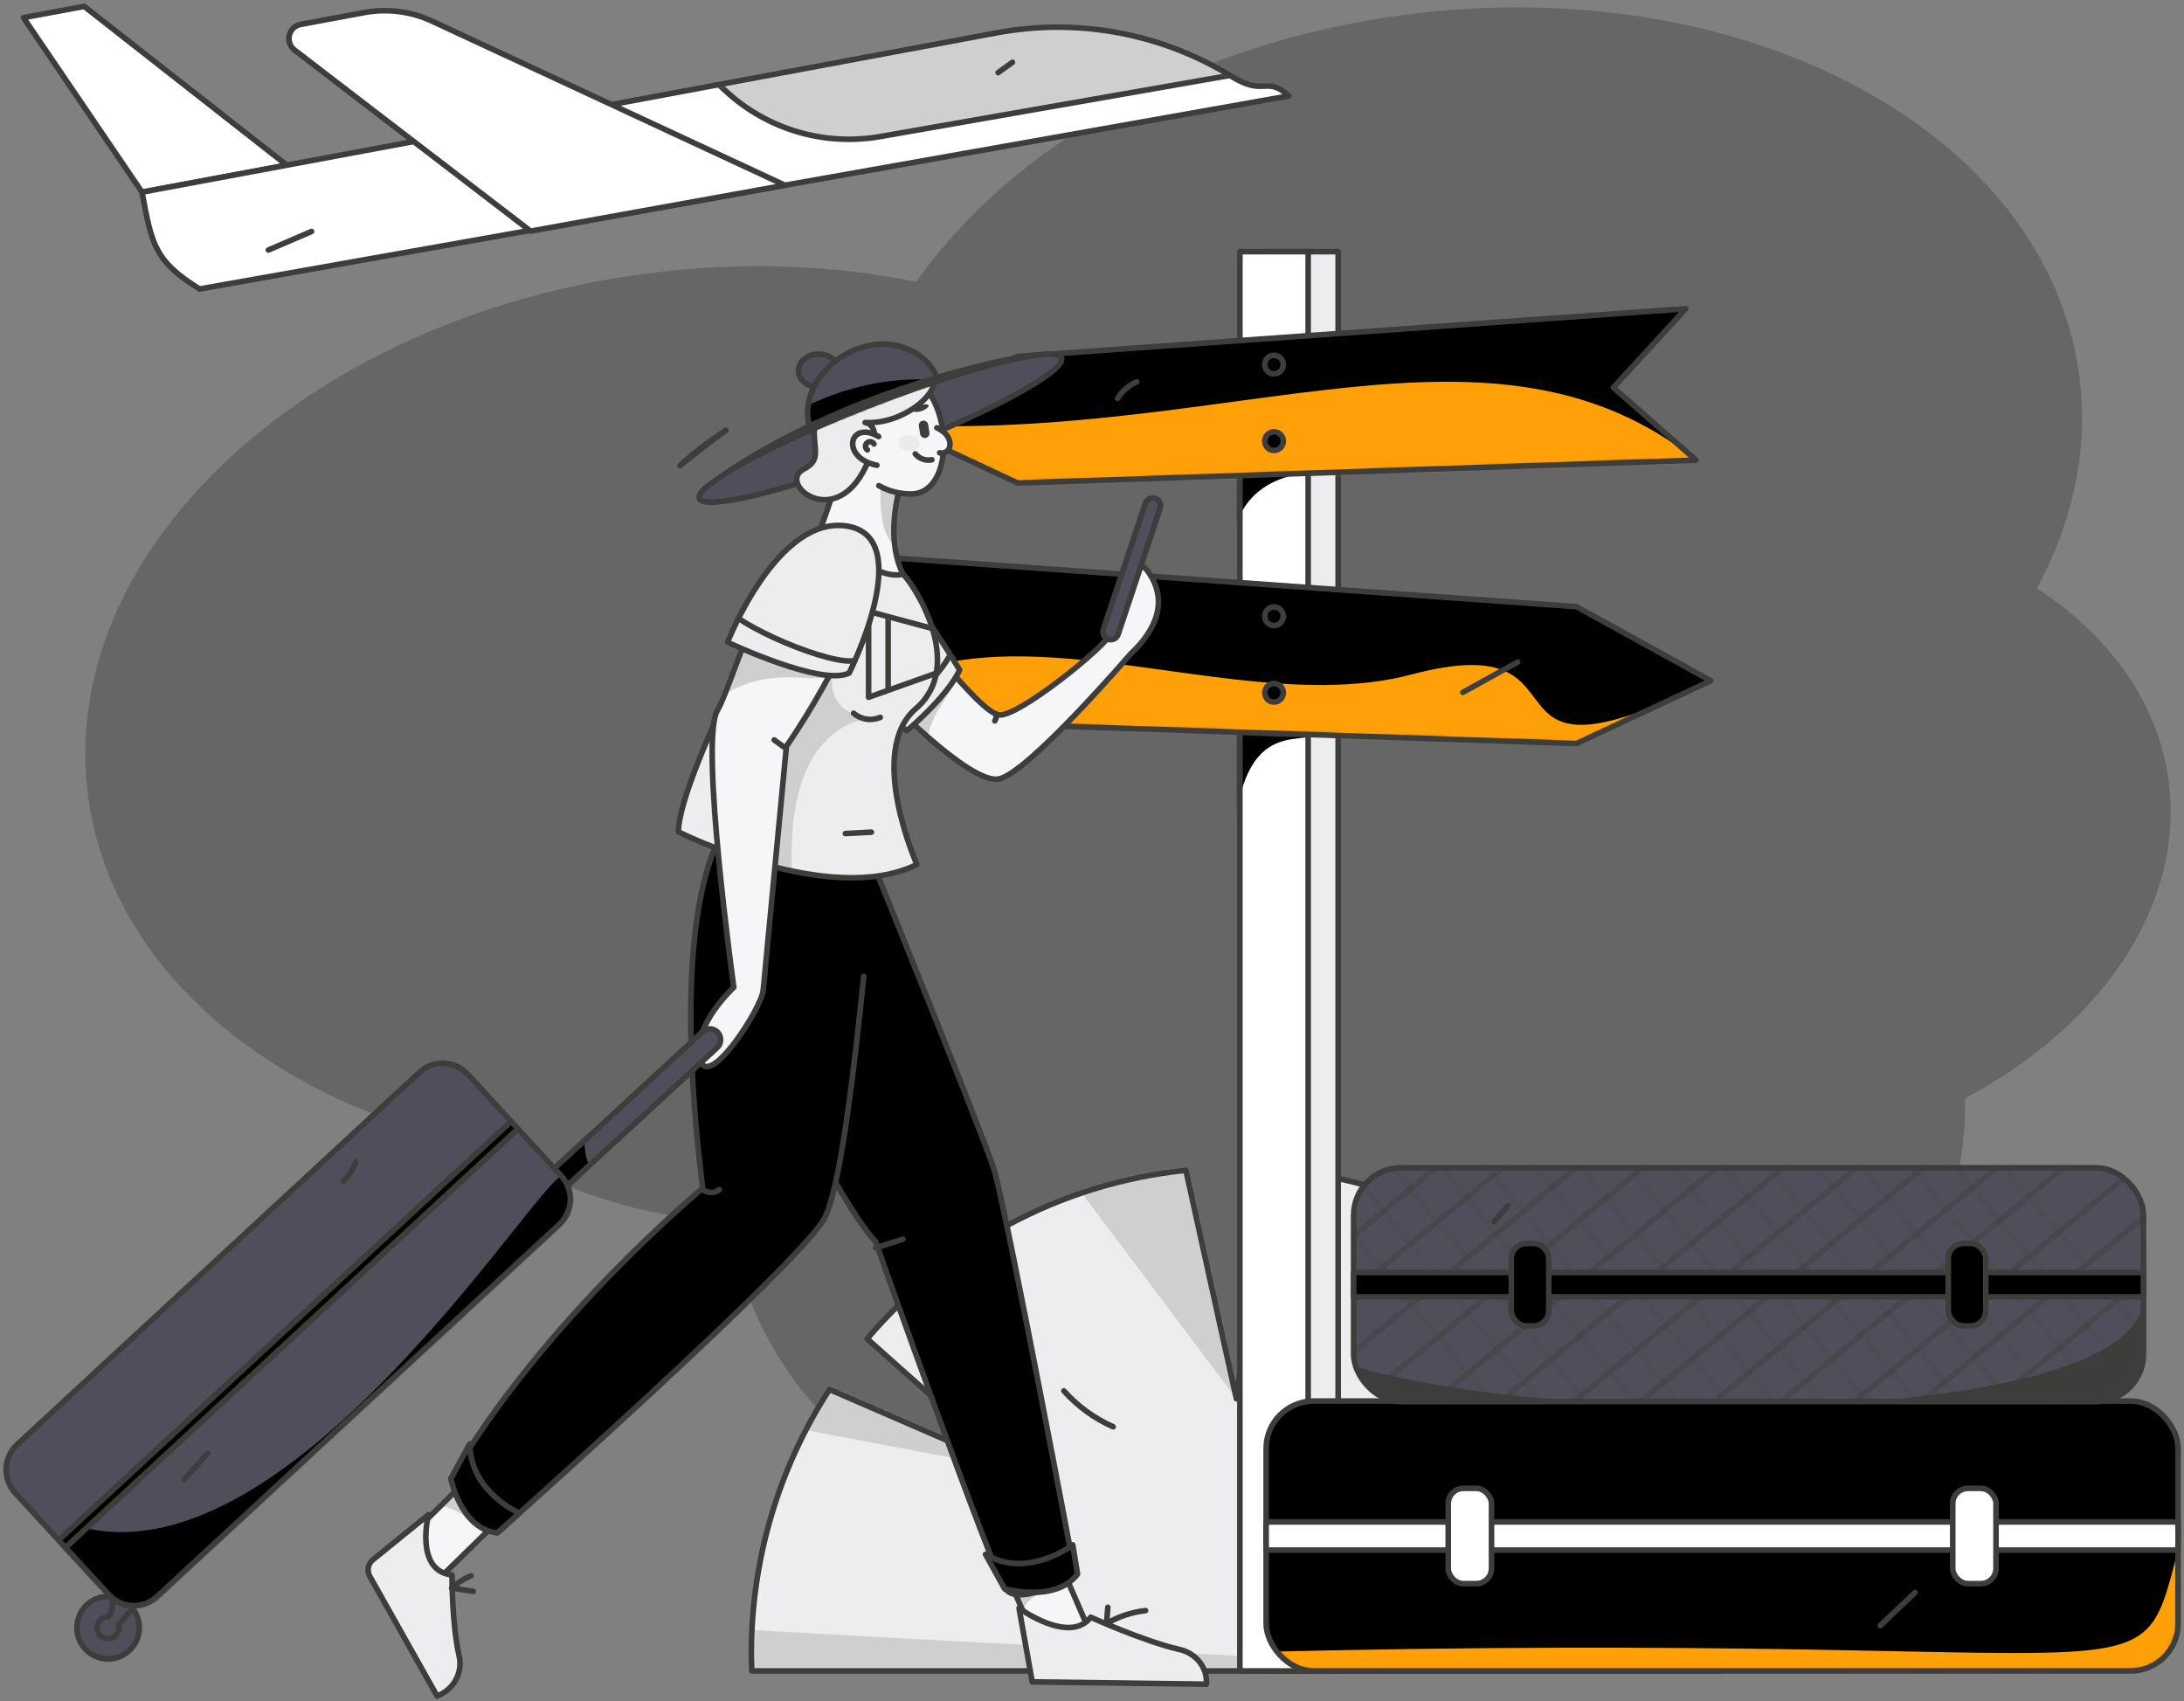 <svg width="579" height="451" viewBox="0 0 579 451" fill="none"
    xmlns="http://www.w3.org/2000/svg">
    <rect x="0" y="0" width="579" height="451" fill="#808080" stroke="none"/>
    <path opacity="0.2" d="M132.068 304.901C148.755 315.639 170.105 322.525 193.661 324.226C193.673 324.319 193.681 324.412 193.693 324.504C202.12 389.184 282.059 432.092 372.24 420.341C458.131 409.15 522.333 352.413 520.967 291.16C557.051 271.938 579.222 240.041 574.94 207.176C572.22 186.299 559.276 168.536 539.996 155.96C549.56 138.316 553.771 119.143 551.24 99.723C542.813 35.043 462.874 -7.865 372.693 3.886C315.511 11.337 267.951 38.978 242.942 74.695C220.757 70.211 196.462 69.244 171.371 72.513C81.19 84.264 14.916 146.223 23.343 210.903C29.488 258.059 73.647 293.634 132.068 304.901Z" fill="currentColor"/>
    <path d="M385.014 397.492C385.014 397.492 415.043 392.482 445.83 387.327C434.59 361.33 415.124 339.742 390.423 325.882L375.467 342.268C375.467 342.268 377.898 333.437 381.272 321.234C366.97 314.66 351.575 310.79 335.864 309.821L327.78 370.804C327.78 370.804 321.141 340.977 314.394 310.237C280.628 313.74 250.762 330.36 229.895 354.911L268.8 389.547C268.8 389.547 243.001 378.378 219.903 368.342C206.352 389.225 199.156 413.592 199.188 438.486C199.188 439.986 199.25 441.47 199.301 442.958H456.259C456.31 441.47 456.372 439.986 456.372 438.486C456.379 425.733 454.498 413.05 450.791 400.848L385.014 397.492Z" fill="#ECEDEE"/>
    <mask id="mask0_0_876" style="mask-type:luminance" maskUnits="userSpaceOnUse" x="199" y="309" width="258" height="134">
        <path fill-rule="evenodd" clip-rule="evenodd" d="M385.014 397.492C385.014 397.492 415.043 392.483 445.83 387.327C434.59 361.33 415.124 339.742 390.423 325.882L375.467 342.268C375.467 342.268 377.898 333.437 381.272 321.234C366.97 314.66 351.575 310.79 335.864 309.821L327.78 370.804C327.78 370.804 321.141 340.977 314.394 310.237C280.628 313.74 250.762 330.36 229.895 354.911L268.8 389.547C268.8 389.547 243.001 378.378 219.903 368.342C206.352 389.225 199.156 413.592 199.188 438.486C199.188 439.986 199.25 441.47 199.301 442.958H456.259C456.31 441.47 456.372 439.986 456.372 438.486C456.379 425.733 454.498 413.05 450.791 400.848L385.014 397.492Z" fill="white"/>
    </mask>
    <g mask="url(#mask0_0_876)">
        <path d="M472.128 390.5L385.014 397.492L453.598 372.465" fill="#CFCFD0"/>
        <path d="M405.639 323.554L375.467 342.268L388.744 321.915" fill="#CFCFD0"/>
        <path d="M259.384 279.837L327.78 370.804V303.061" fill="#CFCFD0"/>
        <path d="M199.188 376.39L268.801 389.547L212.709 354.431" fill="#CFCFD0"/>
        <path d="M180.009 430.94C379.479 442.958 490.477 442.599 552.061 466.644C613.646 490.69 465.043 445.149 468.313 446.242C471.583 447.335 439.973 457.172 439.973 457.172L208.349 448.975L186.549 451.16" fill="#CFCFD0"/>
        <ellipse cx="395.606" cy="431.793" rx="21.462" ry="30.295" transform="rotate(-40.628 395.606 431.793)" fill="#CFCFD0"/>
    </g>
    <path fill-rule="evenodd" clip-rule="evenodd" d="M385.014 397.492C385.014 397.492 415.043 392.482 445.83 387.327C434.59 361.33 415.124 339.742 390.423 325.882L375.467 342.268C375.467 342.268 377.898 333.437 381.272 321.234C366.97 314.66 351.575 310.79 335.864 309.821L327.78 370.804C327.78 370.804 321.141 340.977 314.394 310.237C280.628 313.74 250.762 330.36 229.895 354.911L268.8 389.547C268.8 389.547 243.001 378.378 219.903 368.342C206.352 389.225 199.156 413.592 199.188 438.486C199.188 439.986 199.25 441.47 199.301 442.958H456.259C456.31 441.47 456.372 439.986 456.372 438.486C456.379 425.733 454.498 413.05 450.791 400.848L385.014 397.492Z" stroke="#3D3D3C" stroke-width="1.486" stroke-linecap="round" stroke-linejoin="round"/>
    <path d="M282.051 368.721C285.678 372.782 290.129 376.023 295.107 378.229" stroke="#3D3D3C" stroke-width="1.486" stroke-linecap="round" stroke-linejoin="round"/>
    <path d="M383.952 347.055L381.227 349.788" stroke="#3D3D3C" stroke-width="1.486" stroke-linecap="round" stroke-linejoin="round"/>
    <rect x="336.657" y="66.709" width="18.103" height="376.249" fill="#ECEDEE" stroke="#3D3D3C" stroke-width="1.486" stroke-linecap="round" stroke-linejoin="round"/>
    <rect x="328.703" y="66.709" width="18.103" height="376.249" fill="white"/>
    <mask id="mask1_0_876" style="mask-type:luminance" maskUnits="userSpaceOnUse" x="328" y="66" width="19" height="377">
        <rect x="328.703" y="66.709" width="18.103" height="376.249" fill="white"/>
    </mask>
    <g mask="url(#mask1_0_876)">
        <path d="M326.256 240.15C325.711 190.275 340.485 197.247 350.81 194.854C361.136 192.461 312.086 178.253 312.086 178.253" fill="currentColor"/>
        <path d="M326.528 145.873C327.618 125.243 347.363 125.431 347.363 125.431L327.755 116.943L321.487 121.554" fill="currentColor"/>
    </g>
    <rect x="328.703" y="66.709" width="18.103" height="376.249" stroke="#3D3D3C" stroke-width="1.486" stroke-linecap="round" stroke-linejoin="round"/>
    <path d="M446.919 81.836L269.732 94.488L236.818 112.64L269.732 128.042L449.662 121.991L427.719 102.739L446.919 81.836Z" fill="currentColor"/>
    <mask id="mask2_0_876" style="mask-type:luminance" maskUnits="userSpaceOnUse" x="236" y="81" width="214" height="48">
        <path fill-rule="evenodd" clip-rule="evenodd" d="M446.919 81.836L269.732 94.488L236.818 112.64L269.732 128.042L449.662 121.991L427.719 102.739L446.919 81.836Z" fill="white"/>
    </mask>
    <g mask="url(#mask2_0_876)">
        <path d="M202.541 110.488C202.541 110.488 145.881 108.337 236.818 112.64C327.755 116.943 395.398 78.846 449.662 121.991C503.925 165.137 236.818 128.042 236.818 128.042L204.721 89.721" fill="#FFA008"/>
    </g>
    <path fill-rule="evenodd" clip-rule="evenodd" d="M446.919 81.836L269.732 94.488L236.818 112.64L269.732 128.042L449.662 121.991L427.719 102.739L446.919 81.836V81.836Z" stroke="#3D3D3C" stroke-width="1.486" stroke-linecap="round" stroke-linejoin="round"/>
    <path d="M226.365 147.148L417.965 160.829L453.557 180.458L417.965 197.113L223.399 190.57L247.126 169.751L226.365 147.148Z" fill="currentColor"/>
    <mask id="mask3_0_876" style="mask-type:luminance" maskUnits="userSpaceOnUse" x="223" y="147" width="231" height="51">
        <path fill-rule="evenodd" clip-rule="evenodd" d="M226.365 147.148L417.965 160.829L453.557 180.458L417.965 197.113L223.399 190.57L247.126 169.751L226.365 147.148Z" fill="white"/>
    </mask>
    <g mask="url(#mask3_0_876)">
        <path d="M215.621 198.247C251.111 148.915 322.655 192.461 374.216 178.799C425.777 165.137 386.838 213.266 453.557 180.458C520.275 147.649 388.386 240.15 388.386 240.15L239.601 219.24L230.336 213.775" fill="#FFA008"/>
    </g>
    <path fill-rule="evenodd" clip-rule="evenodd" d="M226.365 147.148L417.965 160.829L453.557 180.458L417.965 197.113L223.399 190.57L247.126 169.751L226.365 147.148V147.148Z" stroke="#3D3D3C" stroke-width="1.486" stroke-linecap="round" stroke-linejoin="round"/>
    <ellipse cx="337.754" cy="96.647" rx="2.457" ry="2.464" fill="currentColor" stroke="#3D3D3C" stroke-width="1.486" stroke-linecap="round" stroke-linejoin="round"/>
    <ellipse cx="337.754" cy="116.943" rx="2.457" ry="2.464" fill="currentColor" stroke="#3D3D3C" stroke-width="1.486" stroke-linecap="round" stroke-linejoin="round"/>
    <ellipse cx="337.754" cy="163.354" rx="2.457" ry="2.464" fill="currentColor" stroke="#3D3D3C" stroke-width="1.486" stroke-linecap="round" stroke-linejoin="round"/>
    <ellipse cx="337.754" cy="183.65" rx="2.457" ry="2.464" fill="currentColor" stroke="#3D3D3C" stroke-width="1.486" stroke-linecap="round" stroke-linejoin="round"/>
    <path d="M301.359 101.226C299.254 102.129 297.481 103.662 296.283 105.614" stroke="#3D3D3C" stroke-width="1.486" stroke-linecap="round" stroke-linejoin="round"/>
    <path d="M402.346 175.516L387.815 183.536" stroke="#3D3D3C" stroke-width="1.486" stroke-linecap="round" stroke-linejoin="round"/>
    <path d="M341.115 383.568L339.484 385.757" stroke="#3D3D3C" stroke-width="1.486" stroke-linecap="round" stroke-linejoin="round"/>
    <path d="M6.223 4.683L37.649 50.937L76.027 43.783L22.31 1.685L6.223 4.683Z" fill="white" stroke="#3D3D3C" stroke-width="1.486" stroke-linecap="round" stroke-linejoin="round"/>
    <path d="M326.728 20.382C308.083 8.842 285.803 4.676 264.248 8.699L37.649 50.937C40.242 64.922 41.018 69.233 52.899 76.609L341.673 25.433C335.723 19.961 335.25 25.658 326.728 20.382Z" fill="white"/>
    <mask id="mask4_0_876" style="mask-type:luminance" maskUnits="userSpaceOnUse" x="37" y="7" width="305" height="70">
        <path fill-rule="evenodd" clip-rule="evenodd" d="M326.728 20.382C308.083 8.842 285.803 4.676 264.248 8.699L37.649 50.937C40.242 64.922 41.018 69.233 52.899 76.609L341.673 25.433C335.723 19.961 335.25 25.658 326.728 20.382Z" fill="white"/>
    </mask>
    <g mask="url(#mask4_0_876)">
        <path d="M184.879 17.252L192.596 24.308C203.597 34.377 218.647 38.771 233.337 36.204L355.811 14.779L310.226 -25.095L199.75 16.565L184.879 17.252Z" fill="#CFCFD0"/>
        <path fill-rule="evenodd" clip-rule="evenodd" d="M184.879 17.252L192.596 24.308C203.597 34.377 218.647 38.771 233.337 36.204L355.811 14.779L310.226 -25.095L199.75 16.565L184.879 17.252Z" stroke="#3D3D3C" stroke-width="1.486" stroke-linecap="round" stroke-linejoin="round"/>
    </g>
    <path fill-rule="evenodd" clip-rule="evenodd" d="M326.728 20.382C308.083 8.842 285.803 4.676 264.248 8.699L37.649 50.937V50.937C40.242 64.922 41.018 69.233 52.899 76.609L341.673 25.433C335.723 19.961 335.25 25.658 326.728 20.382Z" stroke="#3D3D3C" stroke-width="1.486" stroke-linecap="round" stroke-linejoin="round"/>
    <path d="M79.726 6.469L96.521 3.338C102.557 2.213 108.792 2.978 114.377 5.528L208.096 49.105L140.659 61.267L78.102 13.279C75.473 11.262 76.471 7.075 79.726 6.469Z" fill="white" stroke="#3D3D3C" stroke-width="1.486" stroke-linecap="round" stroke-linejoin="round"/>
    <path d="M268.413 16.511L264.605 19.253" stroke="#3D3D3C" stroke-width="1.486" stroke-linecap="round" stroke-linejoin="round"/>
    <path d="M82.597 61.363L71.152 66.281" stroke="#3D3D3C" stroke-width="1.486" stroke-linecap="round" stroke-linejoin="round"/>
    <rect x="335.668" y="371.414" width="241.768" height="71.544" rx="12.572" fill="currentColor"/>
    <mask id="mask5_0_876" style="mask-type:luminance" maskUnits="userSpaceOnUse" x="335" y="371" width="243" height="72">
        <rect x="335.668" y="371.414" width="241.768" height="71.544" rx="12.572" fill="white"/>
    </mask>
    <g mask="url(#mask5_0_876)">
        <path d="M305.888 438.679C577.436 430.368 565.766 454.922 577.436 410.914C589.105 366.906 617.627 447.423 617.627 447.423L591.467 470.011L395.41 477.298L353.847 463.787" fill="#FFA008"/>
    </g>
    <rect x="335.668" y="371.414" width="241.768" height="71.544" rx="12.572" stroke="#3D3D3C" stroke-width="1.486" stroke-linecap="round" stroke-linejoin="round"/>
    <rect x="335.668" y="403.457" width="241.768" height="7.457" fill="white" stroke="#3D3D3C" stroke-width="1.486" stroke-linecap="round" stroke-linejoin="round"/>
    <rect x="383.938" y="394.559" width="11.473" height="25.253" rx="4.021" fill="white" stroke="#3D3D3C" stroke-width="1.486" stroke-linecap="round" stroke-linejoin="round"/>
    <rect x="517.693" y="394.559" width="11.473" height="25.253" rx="4.021" fill="white" stroke="#3D3D3C" stroke-width="1.486" stroke-linecap="round" stroke-linejoin="round"/>
    <rect x="358.857" y="309.575" width="209.389" height="61.963" rx="12.572" fill="#4F4F5B"/>
    <mask id="mask6_0_876" style="mask-type:luminance" maskUnits="userSpaceOnUse" x="358" y="309" width="211" height="63">
        <rect x="358.857" y="309.575" width="209.389" height="61.963" rx="12.572" fill="white"/>
    </mask>
    <g mask="url(#mask6_0_876)">
        <path d="M339.496 351.492C355.301 378.288 568.246 384.296 568.246 343.786C568.246 293.116 589.105 366.906 589.105 366.906L585.29 386.58L544.415 415.544L350.396 387.127L343.856 364.721" fill="#3D3D3C"/>
        <g opacity="0.16">
            <path fill-rule="evenodd" clip-rule="evenodd" d="M473.592 450.702L465.825 457.13L349.836 316.224L357.602 309.797L473.592 450.702V450.702Z" stroke="#3D3D3C" stroke-width="1.486" stroke-linecap="round" stroke-linejoin="round"/>
            <path fill-rule="evenodd" clip-rule="evenodd" d="M488.402 438.443L480.636 444.871L364.647 303.966L372.413 297.537L488.402 438.443V438.443Z" stroke="#3D3D3C" stroke-width="1.486" stroke-linecap="round" stroke-linejoin="round"/>
            <path fill-rule="evenodd" clip-rule="evenodd" d="M503.213 426.184L495.447 432.612L379.458 291.706L387.224 285.279L503.213 426.184V426.184Z" stroke="#3D3D3C" stroke-width="1.486" stroke-linecap="round" stroke-linejoin="round"/>
            <path fill-rule="evenodd" clip-rule="evenodd" d="M518.024 413.925L510.258 420.353L394.269 279.448L402.035 273.02L518.024 413.925V413.925Z" stroke="#3D3D3C" stroke-width="1.486" stroke-linecap="round" stroke-linejoin="round"/>
            <path fill-rule="evenodd" clip-rule="evenodd" d="M532.835 401.666L525.069 408.094L409.08 267.189L416.846 260.761L532.835 401.666V401.666Z" stroke="#3D3D3C" stroke-width="1.486" stroke-linecap="round" stroke-linejoin="round"/>
            <path fill-rule="evenodd" clip-rule="evenodd" d="M547.646 389.407L539.88 395.835L423.891 254.93L431.657 248.502L547.646 389.407V389.407Z" stroke="#3D3D3C" stroke-width="1.486" stroke-linecap="round" stroke-linejoin="round"/>
            <path fill-rule="evenodd" clip-rule="evenodd" d="M562.457 377.148L554.691 383.576L438.702 242.671L446.468 236.243L562.457 377.148V377.148Z" stroke="#3D3D3C" stroke-width="1.486" stroke-linecap="round" stroke-linejoin="round"/>
            <path fill-rule="evenodd" clip-rule="evenodd" d="M577.268 364.889L569.502 371.317L453.513 230.412L461.279 223.984L577.268 364.889V364.889Z" stroke="#3D3D3C" stroke-width="1.486" stroke-linecap="round" stroke-linejoin="round"/>
        </g>
        <g opacity="0.46">
            <path fill-rule="evenodd" clip-rule="evenodd" d="M342.083 341.507L334.186 331.915L479.609 211.549L487.505 221.142L342.083 341.507V341.507Z" stroke="#3D3D3C" stroke-width="1.486" stroke-linecap="round" stroke-linejoin="round"/>
            <path fill-rule="evenodd" clip-rule="evenodd" d="M357.141 359.801L349.245 350.209L494.668 229.843L502.564 239.436L357.141 359.801V359.801Z" stroke="#3D3D3C" stroke-width="1.486" stroke-linecap="round" stroke-linejoin="round"/>
            <path fill-rule="evenodd" clip-rule="evenodd" d="M372.2 378.095L364.304 368.502L509.727 248.137L517.623 257.729L372.2 378.095V378.095Z" stroke="#3D3D3C" stroke-width="1.486" stroke-linecap="round" stroke-linejoin="round"/>
            <path fill-rule="evenodd" clip-rule="evenodd" d="M387.259 396.388L379.363 386.796L524.786 266.431L532.682 276.023L387.259 396.388V396.388Z" stroke="#3D3D3C" stroke-width="1.486" stroke-linecap="round" stroke-linejoin="round"/>
            <path fill-rule="evenodd" clip-rule="evenodd" d="M402.318 414.682L394.422 405.09L539.845 284.725L547.741 294.317L402.318 414.682V414.682Z" stroke="#3D3D3C" stroke-width="1.486" stroke-linecap="round" stroke-linejoin="round"/>
            <path fill-rule="evenodd" clip-rule="evenodd" d="M417.377 432.976L409.481 423.384L554.903 303.018L562.8 312.611L417.377 432.976V432.976Z" stroke="#3D3D3C" stroke-width="1.486" stroke-linecap="round" stroke-linejoin="round"/>
            <path fill-rule="evenodd" clip-rule="evenodd" d="M432.436 451.27L424.54 441.677L569.962 321.312L577.859 330.904L432.436 451.27V451.27Z" stroke="#3D3D3C" stroke-width="1.486" stroke-linecap="round" stroke-linejoin="round"/>
            <path fill-rule="evenodd" clip-rule="evenodd" d="M447.495 469.564L439.599 459.971L585.021 339.606L592.917 349.198L447.495 469.564V469.564Z" stroke="#3D3D3C" stroke-width="1.486" stroke-linecap="round" stroke-linejoin="round"/>
        </g>
    </g>
    <rect x="358.857" y="309.575" width="209.389" height="61.963" rx="12.572" stroke="#3D3D3C" stroke-width="1.486" stroke-linecap="round" stroke-linejoin="round"/>
    <rect x="358.857" y="337.327" width="209.389" height="6.458" fill="currentColor" stroke="#3D3D3C" stroke-width="1.486" stroke-linecap="round" stroke-linejoin="round"/>
    <rect x="400.662" y="329.621" width="9.936" height="21.871" rx="4.021" fill="currentColor" stroke="#3D3D3C" stroke-width="1.486" stroke-linecap="round" stroke-linejoin="round"/>
    <rect x="516.505" y="329.621" width="9.936" height="21.871" rx="4.021" fill="currentColor" stroke="#3D3D3C" stroke-width="1.486" stroke-linecap="round" stroke-linejoin="round"/>
    <path d="M399.884 319.499L396.069 323.871" stroke="#3D3D3C" stroke-width="1.486" stroke-linecap="round" stroke-linejoin="round"/>
    <path d="M507.714 422.156L498.477 430.929" stroke="#3D3D3C" stroke-width="1.486" stroke-linecap="round" stroke-linejoin="round"/>
    <path d="M240.049 165.029C247.86 171.966 259.969 188.752 264.849 189.512C269.729 190.273 293.214 171.39 294.629 167.765C296.043 164.141 298.993 143.677 304.543 151.771C310.633 160.651 304.621 168.849 299.807 173.256C299.807 173.256 272.69 204.824 264.849 206.496C257.008 208.168 233.412 183.39 233.412 183.39L240.049 165.029Z" fill="#F5F6F7"/>
    <mask id="mask7_0_876" style="mask-type:luminance" maskUnits="userSpaceOnUse" x="233" y="149" width="75" height="58">
        <path fill-rule="evenodd" clip-rule="evenodd" d="M240.049 165.029C247.86 171.966 259.969 188.752 264.849 189.512C269.729 190.273 293.214 171.39 294.629 167.765C296.043 164.141 298.993 143.677 304.543 151.771C310.633 160.651 304.621 168.849 299.807 173.256C299.807 173.256 272.69 204.824 264.849 206.496C257.008 208.168 233.412 183.39 233.412 183.39L240.049 165.029Z" fill="white"/>
    </mask>
    <g mask="url(#mask7_0_876)">
        <path d="M246.296 200.096C243.899 190.578 253.68 183.333 253.422 179.445C253.164 175.558 237.627 182.062 237.627 182.062L238.006 195.67" fill="#CFCFD0"/>
    </g>
    <path fill-rule="evenodd" clip-rule="evenodd" d="M240.049 165.029C247.86 171.966 259.969 188.752 264.849 189.512C269.729 190.273 293.214 171.39 294.629 167.765C296.043 164.141 298.993 143.677 304.543 151.771C310.633 160.651 304.621 168.849 299.807 173.256C299.807 173.256 272.69 204.824 264.849 206.496C257.008 208.168 233.412 183.39 233.412 183.39L240.049 165.029Z" stroke="#3D3D3C" stroke-width="1.486" stroke-linecap="round" stroke-linejoin="round"/>
    <path d="M240.379 193.723C240.379 193.723 250.866 185.072 254.418 177.609C254.418 177.609 241.055 155.39 238.518 156.407C235.981 157.425 223.778 180.441 240.379 193.723Z" fill="#ECEDEE"/>
    <mask id="mask8_0_876" style="mask-type:luminance" maskUnits="userSpaceOnUse" x="231" y="156" width="24" height="38">
        <path fill-rule="evenodd" clip-rule="evenodd" d="M240.379 193.723C240.379 193.723 250.866 185.072 254.418 177.609C254.418 177.609 241.055 155.39 238.518 156.407C235.981 157.425 223.778 180.441 240.379 193.723Z" fill="white"/>
    </mask>
    <g mask="url(#mask8_0_876)">
        <path d="M253.197 168.22C254.418 177.609 231.307 193.723 231.307 193.723L237.414 201.754L263.354 186.179" fill="#ECEDEE"/>
        <path d="M253.197 168.22C254.418 177.609 231.307 193.723 231.307 193.723L237.414 201.754L263.354 186.179" stroke="#3D3D3C" stroke-width="1.486" stroke-linecap="round" stroke-linejoin="round"/>
    </g>
    <path fill-rule="evenodd" clip-rule="evenodd" d="M240.379 193.723C240.379 193.723 250.866 185.072 254.418 177.609C254.418 177.609 241.055 155.39 238.518 156.407C235.981 157.425 223.778 180.441 240.379 193.723Z" stroke="#3D3D3C" stroke-width="1.486" stroke-linecap="round" stroke-linejoin="round"/>
    <path d="M263.754 410.282L275.009 435.711L289.753 434.515L276.945 404.99L263.754 410.282Z" fill="#F5F6F7"/>
    <mask id="mask9_0_876" style="mask-type:luminance" maskUnits="userSpaceOnUse" x="263" y="404" width="27" height="32">
        <path fill-rule="evenodd" clip-rule="evenodd" d="M263.754 410.282L275.009 435.711L289.753 434.515L276.945 404.99L263.754 410.282Z" fill="white"/>
    </mask>
    <g mask="url(#mask9_0_876)">
        <path d="M270.938 430.679C269.418 421.026 282.258 422.265 284.133 416.406C286.009 410.547 267.511 417.08 267.511 417.08C267.511 417.08 265.571 417.74 265.269 418.661C264.968 419.582 270.158 426.324 270.158 426.324" fill="#CFCFD0"/>
    </g>
    <path fill-rule="evenodd" clip-rule="evenodd" d="M263.754 410.282L275.009 435.711L289.753 434.515L276.945 404.99L263.754 410.282V410.282Z" stroke="#3D3D3C" stroke-width="1.486" stroke-linecap="round" stroke-linejoin="round"/>
    <path d="M273.659 445.857L270.158 426.324C270.158 426.324 283.545 436.051 289.17 428.712C289.17 428.712 303.03 435.047 312.742 437.278C317.107 438.28 320.116 442.083 319.831 446.356L319.824 446.459L273.659 445.857Z" fill="#ECEDEE" stroke="#3D3D3C" stroke-width="1.486" stroke-linecap="round" stroke-linejoin="round"/>
    <path d="M126.873 389.209L106.294 409.628L114.235 420.622L138.247 397.118L126.873 389.209Z" fill="#F5F6F7"/>
    <mask id="mask10_0_876" style="mask-type:luminance" maskUnits="userSpaceOnUse" x="106" y="389" width="33" height="32">
        <path fill-rule="evenodd" clip-rule="evenodd" d="M126.873 389.209L106.294 409.628L114.235 420.622L138.247 397.118L126.873 389.209Z" fill="white"/>
    </mask>
    <g mask="url(#mask10_0_876)">
        <path d="M113.095 399.899C119.331 396.693 126.652 405.46 129.535 405.646C132.418 405.833 123.041 393.908 123.041 393.908L116.91 393.547L90.477 351.245" fill="#CFCFD0"/>
    </g>
    <path fill-rule="evenodd" clip-rule="evenodd" d="M126.873 389.209L106.294 409.628L114.235 420.622L138.247 397.118L126.873 389.209V389.209Z" stroke="#3D3D3C" stroke-width="1.486" stroke-linecap="round" stroke-linejoin="round"/>
    <path d="M98.893 413.458L113.572 401.546C113.572 401.546 109.847 416.465 119.838 417.517C119.838 417.517 119.764 430.364 121.727 439.007C122.734 443.435 120.286 447.905 115.885 449.613L98.024 417.841C97.196 416.365 97.564 414.506 98.893 413.458Z" fill="#ECEDEE" stroke="#3D3D3C" stroke-width="1.486" stroke-linecap="round" stroke-linejoin="round"/>
    <path d="M180.278 123.44C184.261 120.188 188.323 117.061 192.466 114.06C187.104 117.609 182.964 120.784 180.278 123.44Z" fill="#4F4F5B" stroke="#3D3D3C" stroke-width="1.486" stroke-linecap="round" stroke-linejoin="round"/>
    <path d="M183.119 121.255L183.125 121.253C183.13 121.247 183.137 121.242 183.142 121.236C183.134 121.243 183.126 121.249 183.119 121.255Z" fill="#4F4F5B" stroke="#3D3D3C" stroke-width="1.486" stroke-linecap="round" stroke-linejoin="round"/>
    <path d="M281.301 94.679C280.644 93.752 278.076 93.645 274.102 94.223C264.856 95.568 247.952 100.646 229.453 107.914C214.42 113.821 201.584 119.898 193.699 124.61C191.507 126.047 189.354 127.544 187.239 129.101C187.233 129.106 187.227 129.111 187.222 129.116C185.659 130.516 185.027 131.615 185.521 132.312C187.707 135.394 210.921 129.469 237.369 119.077C263.818 108.685 283.487 97.761 281.301 94.679Z" fill="#4F4F5B" stroke="#3D3D3C" stroke-width="1.486" stroke-linecap="round" stroke-linejoin="round"/>
    <path d="M242.842 116.975C242.842 116.975 232.399 138.096 239.397 152.191L220.844 166.369L216.453 142.961C216.453 142.961 225.7 120.052 224.285 110.967C222.87 101.882 242.842 116.975 242.842 116.975Z" fill="#F5F6F7"/>
    <mask id="mask11_0_876" style="mask-type:luminance" maskUnits="userSpaceOnUse" x="216" y="108" width="27" height="59">
        <path fill-rule="evenodd" clip-rule="evenodd" d="M242.842 116.975C242.842 116.975 232.399 138.096 239.397 152.191L220.844 166.369L216.453 142.961C216.453 142.961 225.7 120.052 224.285 110.967C222.87 101.882 242.842 116.975 242.842 116.975Z" fill="white"/>
    </mask>
    <g mask="url(#mask11_0_876)">
        <path d="M262.444 124.61C262.444 132.003 251.221 146.194 241.918 146.194C232.614 146.194 233.412 133.914 233.412 126.521C233.412 119.127 236.296 111.224 245.6 111.224C254.903 111.224 262.444 117.217 262.444 124.61Z" fill="#CFCFD0"/>
    </g>
    <path fill-rule="evenodd" clip-rule="evenodd" d="M242.842 116.975C242.842 116.975 232.399 138.096 239.397 152.191L220.844 166.369L216.453 142.961C216.453 142.961 225.7 120.052 224.285 110.967C222.87 101.882 242.842 116.975 242.842 116.975Z" stroke="#3D3D3C" stroke-width="1.486" stroke-linecap="round" stroke-linejoin="round"/>
    <path d="M228.268 125.094C224.594 121.381 221.989 116.449 220.277 111.974C216.961 103.304 223.86 101.309 231.094 98.892C251.963 91.919 256.155 130.837 241.568 130.945C238.566 130.978 235.608 130.219 232.993 128.743" fill="#F5F6F7"/>
    <path d="M228.268 125.094C224.594 121.381 221.989 116.449 220.277 111.974C216.961 103.304 223.86 101.309 231.094 98.892C251.963 91.919 256.155 130.837 241.568 130.945C238.566 130.978 235.608 130.219 232.993 128.743" stroke="#3D3D3C" stroke-width="1.486" stroke-linecap="round" stroke-linejoin="round"/>
    <path d="M229.361 112.024C240.944 112.592 250.955 101.883 246.295 99.969C242.591 98.448 226.8 89.1 219.235 102.679C211.669 116.257 220.209 120.703 213.12 124.34C205.304 128.349 223.561 142.817 231.131 119.634C233.511 112.347 229.361 112.024 229.361 112.024Z" fill="#ECEDEE" stroke="#3D3D3C" stroke-width="1.486" stroke-linecap="round" stroke-linejoin="round"/>
    <path d="M266.512 421.116C270.158 426.324 285.035 417.537 285.035 417.537C285.035 417.537 267.93 326.687 263.754 310.764C262.134 304.59 232.123 230.608 232.123 230.608L187.185 245.528C187.185 245.528 219.822 316.289 232.123 329.151C232.123 329.151 262.867 415.908 266.512 421.116Z" fill="currentColor"/>
    <path fill-rule="evenodd" clip-rule="evenodd" d="M266.512 421.116C270.158 426.324 285.035 417.537 285.035 417.537C285.035 417.537 267.93 326.687 263.754 310.764C262.134 304.59 232.123 230.608 232.123 230.608L187.185 245.528C187.185 245.528 219.822 316.289 232.123 329.151C232.123 329.151 262.867 415.908 266.512 421.116Z" stroke="#3D3D3C" stroke-width="1.486" stroke-linecap="round" stroke-linejoin="round"/>
    <path d="M232.123 230.608C232.123 230.608 205.192 223.165 194.699 216.393C194.699 216.393 175.827 230.608 186.283 314.998C186.283 314.998 144.186 349.738 119.531 391.949C119.531 391.949 123.157 404.892 131.85 406.337C131.85 406.337 211.689 335.371 218.483 323.095C222.797 315.301 226.469 283.207 228.996 258.852" fill="currentColor"/>
    <path d="M232.123 230.608C232.123 230.608 205.192 223.165 194.699 216.393C194.699 216.393 175.827 230.608 186.283 314.998C186.283 314.998 144.186 349.738 119.531 391.949C119.531 391.949 123.157 404.892 131.85 406.337C131.85 406.337 211.689 335.371 218.483 323.095C222.797 315.301 226.469 283.207 228.996 258.852" stroke="#3D3D3C" stroke-width="1.486" stroke-linecap="round" stroke-linejoin="round"/>
    <path d="M179.884 220.539C179.884 220.539 219.855 240.613 243.085 229.172C243.085 229.172 229.648 199.158 242.777 187.883C256.199 176.356 242.355 154.975 239.397 152.191C239.397 152.191 232.123 154.665 223.697 143.096C216.073 132.63 179.311 206.749 179.884 220.539Z" fill="#ECEDEE"/>
    <mask id="mask12_0_876" style="mask-type:luminance" maskUnits="userSpaceOnUse" x="179" y="142" width="70" height="91">
        <path fill-rule="evenodd" clip-rule="evenodd" d="M179.884 220.539C179.884 220.539 219.855 240.613 243.085 229.172C243.085 229.172 229.648 199.158 242.777 187.883C256.199 176.356 242.355 154.975 239.397 152.191C239.397 152.191 232.123 154.665 223.697 143.096C216.073 132.63 179.311 206.749 179.884 220.539Z" fill="white"/>
    </mask>
    <g mask="url(#mask12_0_876)">
        <path d="M221.542 175.048C221.542 175.048 215.348 191.228 234.408 190.166C234.408 190.166 208.274 187.087 209.947 230.533H187.185C187.185 230.533 194.381 225.152 194.699 216.392C195.017 207.633 208.274 187.087 208.274 187.087L221.542 175.048Z" fill="#CFCFD0"/>
        <path d="M230.274 162.082V184.843L266.765 171.854L230.274 162.082Z" fill="#ECEDEE"/>
        <mask id="mask13_0_876" style="mask-type:luminance" maskUnits="userSpaceOnUse" x="230" y="162" width="37" height="23">
            <path fill-rule="evenodd" clip-rule="evenodd" d="M230.274 162.082V184.843L266.765 171.854L230.274 162.082Z" fill="white"/>
        </mask>
        <g mask="url(#mask13_0_876)">
            <rect x="225.466" y="154.022" width="9.986" height="37.619" fill="#ECEDEE" stroke="#3D3D3C" stroke-width="1.486" stroke-linecap="round" stroke-linejoin="round"/>
        </g>
        <path fill-rule="evenodd" clip-rule="evenodd" d="M230.274 162.082V184.843L266.765 171.854L230.274 162.082V162.082Z" stroke="#3D3D3C" stroke-width="1.486" stroke-linecap="round" stroke-linejoin="round"/>
    </g>
    <path fill-rule="evenodd" clip-rule="evenodd" d="M179.884 220.539C179.884 220.539 219.855 240.613 243.085 229.172C243.085 229.172 229.648 199.158 242.777 187.883C256.199 176.356 242.355 154.975 239.397 152.191C239.397 152.191 232.123 154.665 223.697 143.096C216.073 132.63 179.311 206.749 179.884 220.539Z" stroke="#3D3D3C" stroke-width="1.486" stroke-linecap="round" stroke-linejoin="round"/>
    <path d="M202.337 262.487C201.929 267.292 187.586 289.506 185.525 280.694C183.464 271.882 194.539 261.738 194.539 261.738C194.539 261.738 185.419 196.409 190.186 188.341C194.953 180.272 205.587 136.029 223.697 143.096C241.806 150.163 208.491 197.838 208.491 197.838L202.337 262.487Z" fill="#F5F6F7"/>
    <mask id="mask14_0_876" style="mask-type:luminance" maskUnits="userSpaceOnUse" x="185" y="142" width="45" height="141">
        <path fill-rule="evenodd" clip-rule="evenodd" d="M202.337 262.487C201.929 267.292 187.586 289.506 185.525 280.694C183.464 271.882 194.539 261.738 194.539 261.738C194.539 261.738 185.419 196.409 190.186 188.341C194.953 180.272 205.587 136.029 223.697 143.096C241.806 150.163 208.491 197.838 208.491 197.838L202.337 262.487Z" fill="white"/>
    </mask>
    <g mask="url(#mask14_0_876)">
        <path d="M183.672 190.806C200.577 173.568 215.098 182.124 220.66 179.097C226.222 176.069 188.94 167.853 188.94 167.853L185.269 172.043" fill="#CFCFD0"/>
    </g>
    <path fill-rule="evenodd" clip-rule="evenodd" d="M202.337 262.487C201.929 267.292 187.586 289.506 185.525 280.694C183.464 271.882 194.539 261.738 194.539 261.738C194.539 261.738 185.419 196.409 190.186 188.341C194.953 180.272 205.587 136.029 223.697 143.096C241.806 150.163 208.491 197.838 208.491 197.838L202.337 262.487Z" stroke="#3D3D3C" stroke-width="1.486" stroke-linecap="round" stroke-linejoin="round"/>
    <path d="M192.876 170.256C192.876 170.256 217.865 182.079 225.123 178.404C225.123 178.404 243.17 142.526 224.624 139.476C206.079 136.427 192.876 170.256 192.876 170.256Z" fill="#ECEDEE"/>
    <mask id="mask15_0_876" style="mask-type:luminance" maskUnits="userSpaceOnUse" x="192" y="139" width="41" height="41">
        <path fill-rule="evenodd" clip-rule="evenodd" d="M192.876 170.256C192.876 170.256 217.865 182.079 225.123 178.404C225.123 178.404 243.17 142.526 224.624 139.476C206.079 136.426 192.876 170.256 192.876 170.256Z" fill="white"/>
    </mask>
    <g mask="url(#mask15_0_876)">
        <path d="M190.597 159.197C194.684 166.15 221.337 176.759 226.677 175.048C232.017 173.337 225.466 181.261 225.466 181.261L191.142 182.354" fill="#ECEDEE"/>
        <path d="M190.597 159.197C194.684 166.15 221.337 176.759 226.677 175.048C232.017 173.337 225.466 181.261 225.466 181.261L191.142 182.354" stroke="#3D3D3C" stroke-width="1.486" stroke-linecap="round" stroke-linejoin="round"/>
    </g>
    <path fill-rule="evenodd" clip-rule="evenodd" d="M192.876 170.256C192.876 170.256 217.865 182.079 225.123 178.404C225.123 178.404 243.17 142.526 224.624 139.476C206.079 136.427 192.876 170.256 192.876 170.256Z" stroke="#3D3D3C" stroke-width="1.486" stroke-linecap="round" stroke-linejoin="round"/>
    <ellipse cx="217.034" cy="98.273" rx="5.346" ry="4.406" fill="#4F4F5B" stroke="#3D3D3C" stroke-width="1.486" stroke-linecap="round" stroke-linejoin="round"/>
    <path d="M214.855 113.845C214.049 111.592 213.874 109.162 214.351 106.817C215.968 98.287 224.786 91.308 234.045 91.228C240.746 91.171 246.829 95.242 248.52 100.454" fill="#4F4F5B"/>
    <mask id="mask16_0_876" style="mask-type:luminance" maskUnits="userSpaceOnUse" x="214" y="91" width="35" height="23">
        <path fill-rule="evenodd" clip-rule="evenodd" d="M214.855 113.845C214.049 111.592 213.874 109.162 214.351 106.818C215.968 98.287 224.786 91.308 234.045 91.228C240.746 91.171 246.829 95.242 248.52 100.454" fill="white"/>
    </mask>
    <g mask="url(#mask16_0_876)">
        <path d="M200.679 115.682C228.656 94.733 254.418 101.655 254.418 101.655L210.489 119.271" fill="currentColor"/>
    </g>
    <path d="M214.855 113.845C214.049 111.592 213.874 109.162 214.351 106.817C215.968 98.287 224.786 91.308 234.045 91.228C240.746 91.171 246.829 95.242 248.52 100.454" stroke="#3D3D3C" stroke-width="1.486" stroke-linecap="round" stroke-linejoin="round"/>
    <path d="M274.102 94.223C274.091 94.224 274.081 94.224 274.069 94.225C267.547 94.703 226.718 102.961 193.699 124.61C201.584 119.898 214.42 113.821 229.453 107.914C247.952 100.646 264.856 95.568 274.102 94.223Z" fill="#4F4F5B" stroke="#3D3D3C" stroke-width="1.486" stroke-linecap="round" stroke-linejoin="round"/>
    <path d="M293.814 169.474C292.729 169.109 292.144 167.934 292.507 166.848L303.64 133.423C303.813 132.902 304.186 132.471 304.678 132.225C305.169 131.979 305.738 131.938 306.259 132.113C307.344 132.478 307.929 133.652 307.566 134.738L296.432 168.163C296.259 168.685 295.886 169.116 295.395 169.362C294.904 169.608 294.335 169.648 293.814 169.474Z" fill="#4F4F5B" stroke="#3D3D3C" stroke-width="1.486" stroke-linecap="round" stroke-linejoin="round"/>
    <path d="M124.516 382.78L119.531 391.949C119.531 391.949 122.154 405.439 131.85 406.337L137.713 401.098C137.713 401.098 124.788 395.759 124.516 382.78Z" fill="currentColor" stroke="#3D3D3C" stroke-width="1.486" stroke-linecap="round" stroke-linejoin="round"/>
    <path d="M261.268 412.039L266.318 421.172C266.318 421.172 279.719 425.031 285.67 417.302L284.399 409.531C284.399 409.531 272.344 418.761 261.268 412.039Z" fill="currentColor" stroke="#3D3D3C" stroke-width="1.486" stroke-linecap="round" stroke-linejoin="round"/>
    <path d="M244.638 111.522C245.321 111.414 245.963 111.88 246.071 112.564L246.403 114.666C246.455 114.994 246.375 115.329 246.179 115.598C245.984 115.867 245.69 116.047 245.361 116.099C244.678 116.207 244.036 115.74 243.928 115.057L243.596 112.955C243.488 112.272 243.954 111.63 244.638 111.522L244.638 111.522Z" fill="#3D3D3C"/>
    <path d="M245.088 107.197C241.324 107.621 240.736 109.307 243.106 109.195C245.477 109.083 247.547 106.919 245.088 107.197Z" fill="#3D3D3C"/>
    <path d="M248.356 113.403C253.37 115.609 252.443 120.685 249.104 120.042L248.356 113.403Z" fill="#F5F6F7"/>
    <path d="M248.356 113.403C253.37 115.609 252.443 120.685 249.104 120.042" stroke="#3D3D3C" stroke-width="1.486" stroke-linecap="round" stroke-linejoin="round"/>
    <ellipse opacity="0.27" cx="240.973" cy="117.507" rx="2.109" ry="2.853" transform="rotate(-89.264 240.973 117.507)" fill="#CFCFD0"/>
    <path d="M242.647 120.325C243.716 121.608 245.4 122.206 247.038 121.884L242.647 120.325Z" fill="white"/>
    <path d="M242.647 120.325C243.716 121.608 245.4 122.206 247.038 121.884" stroke="#3D3D3C" stroke-width="1.486" stroke-linecap="round" stroke-linejoin="round"/>
    <path d="M232.925 115.727C225.068 111.173 222.706 121.42 232.471 123.333L232.925 115.727Z" fill="#F5F6F7"/>
    <path d="M232.925 115.727C225.068 111.173 222.706 121.42 232.471 123.333" stroke="#3D3D3C" stroke-width="1.486" stroke-linecap="round" stroke-linejoin="round"/>
    <path d="M231.701 117.691C231.454 117.269 230.976 117.038 230.491 117.107C230.007 117.176 229.612 117.531 229.492 118.005C229.372 118.48 229.55 118.979 229.944 119.271" stroke="#3D3D3C" stroke-width="1.486" stroke-linecap="round" stroke-linejoin="round"/>
    <path d="M226.303 189.084C228.259 190.765 231.001 191.186 233.372 190.171" stroke="#3D3D3C" stroke-width="1.486" stroke-linecap="round" stroke-linejoin="round"/>
    <path d="M224.114 220.973L231.018 220.608" stroke="#3D3D3C" stroke-width="1.486" stroke-linecap="round" stroke-linejoin="round"/>
    <path d="M207.776 198.004L205.252 196.155" stroke="#3D3D3C" stroke-width="1.486" stroke-linecap="round" stroke-linejoin="round"/>
    <path d="M264.066 189.28C264.212 189.909 264.091 190.571 263.733 191.108" stroke="#3D3D3C" stroke-width="1.486" stroke-linecap="round" stroke-linejoin="round"/>
    <path d="M186.341 315.319C187.599 316.378 189.432 316.396 190.71 315.36" stroke="#3D3D3C" stroke-width="1.486" stroke-linecap="round" stroke-linejoin="round"/>
    <path d="M232.169 330.824L239.384 328.48" stroke="#3D3D3C" stroke-width="1.486" stroke-linecap="round" stroke-linejoin="round"/>
    <path d="M124.857 417.739C122.986 418.534 121.25 419.615 119.711 420.943L125.488 421.874" stroke="#3D3D3C" stroke-width="1.486" stroke-linecap="round" stroke-linejoin="round"/>
    <path d="M293.696 426.081L293.345 430.384C296.521 428.535 300.047 427.369 303.699 426.96" stroke="#3D3D3C" stroke-width="1.486" stroke-linecap="round" stroke-linejoin="round"/>
    <path d="M190.116 277.728L143.214 320.938L139.35 316.738L186.256 273.515C187.031 272.802 188.136 272.574 189.13 272.922C190.123 273.27 190.844 274.137 191.005 275.178C191.153 276.123 190.82 277.08 190.116 277.728Z" fill="#4F4F5B"/>
    <mask id="mask17_0_876" style="mask-type:luminance" maskUnits="userSpaceOnUse" x="139" y="272" width="53" height="49">
        <path fill-rule="evenodd" clip-rule="evenodd" d="M190.116 277.728L143.214 320.938L139.35 316.738L186.256 273.515C187.031 272.802 188.136 272.574 189.13 272.922C190.123 273.27 190.844 274.137 191.005 275.178C191.153 276.123 190.82 277.08 190.116 277.728Z" fill="white"/>
    </mask>
    <g mask="url(#mask17_0_876)">
        <path d="M158.515 290.969C151.43 303.539 157.152 310.597 157.152 310.597C157.152 310.597 154.291 319.523 153.882 319.66C153.473 319.797 142.733 318.064 142.733 318.064L147.342 293.428" fill="currentColor"/>
    </g>
    <path fill-rule="evenodd" clip-rule="evenodd" d="M190.116 277.728L143.214 320.938L139.35 316.738L186.256 273.515C187.031 272.802 188.136 272.574 189.13 272.922C190.123 273.27 190.844 274.137 191.005 275.178V275.178C191.153 276.123 190.82 277.08 190.116 277.728Z" stroke="#3D3D3C" stroke-width="1.486" stroke-linecap="round" stroke-linejoin="round"/>
    <ellipse cx="28.656" cy="431.484" rx="8.265" ry="8.288" fill="#4F4F5B" stroke="#3D3D3C" stroke-width="1.486" stroke-linecap="round" stroke-linejoin="round"/>
    <path d="M40.238 420.667L28.304 421.084C28.304 421.084 31.421 425.19 28.761 428.593C27.506 428.543 26.362 429.309 25.93 430.487C25.497 431.666 25.873 432.99 26.862 433.764C27.85 434.538 29.225 434.587 30.266 433.885C31.307 433.182 31.776 431.889 31.428 430.682L40.238 420.667Z" fill="#4F4F5B" stroke="#3D3D3C" stroke-width="1.486" stroke-linecap="round" stroke-linejoin="round"/>
    <path d="M28.839 422.744C30.465 424.514 32.729 425.563 35.13 425.66C37.532 425.757 39.873 424.893 41.636 423.26L148.298 324.575C151.974 321.169 152.205 315.432 148.813 311.743L137.309 299.241L17.335 410.242L28.839 422.744Z" fill="#4F4F5B"/>
    <mask id="mask18_0_876" style="mask-type:luminance" maskUnits="userSpaceOnUse" x="17" y="299" width="135" height="127">
        <path fill-rule="evenodd" clip-rule="evenodd" d="M28.839 422.744C30.465 424.514 32.729 425.563 35.13 425.66C37.532 425.757 39.873 424.893 41.636 423.26L148.298 324.575C151.974 321.169 152.205 315.432 148.813 311.743L137.309 299.241L17.335 410.242L28.839 422.744Z" fill="white"/>
    </mask>
    <g mask="url(#mask18_0_876)">
        <path d="M4.028 395.781C61.905 442.53 139.562 316.287 148.813 311.743C158.064 307.199 146.198 353.762 146.198 353.762L80.798 398.248L49.552 452.186L1.627 446.861L-2.041 390.547" fill="currentColor"/>
    </g>
    <path fill-rule="evenodd" clip-rule="evenodd" d="M28.839 422.744C30.465 424.514 32.729 425.563 35.13 425.66C37.532 425.757 39.873 424.893 41.636 423.26L148.298 324.575C151.974 321.169 152.205 315.432 148.813 311.743L137.309 299.241L17.335 410.242L28.839 422.744Z" stroke="#3D3D3C" stroke-width="1.486" stroke-linecap="round" stroke-linejoin="round"/>
    <path d="M124.002 284.779C122.376 283.009 120.112 281.96 117.711 281.863C115.309 281.767 112.968 282.63 111.205 284.263L4.543 382.948C0.866 386.354 0.636 392.091 4.028 395.781L15.532 408.283L135.506 297.281L124.002 284.779Z" fill="#4F4F5B" stroke="#3D3D3C" stroke-width="1.486" stroke-linecap="round" stroke-linejoin="round"/>
    <path d="M15.532 408.283L17.335 410.242L137.309 299.241L135.506 297.281L15.532 408.283Z" fill="currentColor" stroke="#3D3D3C" stroke-width="1.486" stroke-linecap="round" stroke-linejoin="round"/>
    <path d="M94.296 308.047C93.607 309.974 92.489 311.718 91.026 313.148" stroke="#3D3D3C" stroke-width="1.486" stroke-linecap="round" stroke-linejoin="round"/>
    <path d="M55.044 385.274L48.868 392.197" stroke="#3D3D3C" stroke-width="1.486" stroke-linecap="round" stroke-linejoin="round"/>
</svg>

